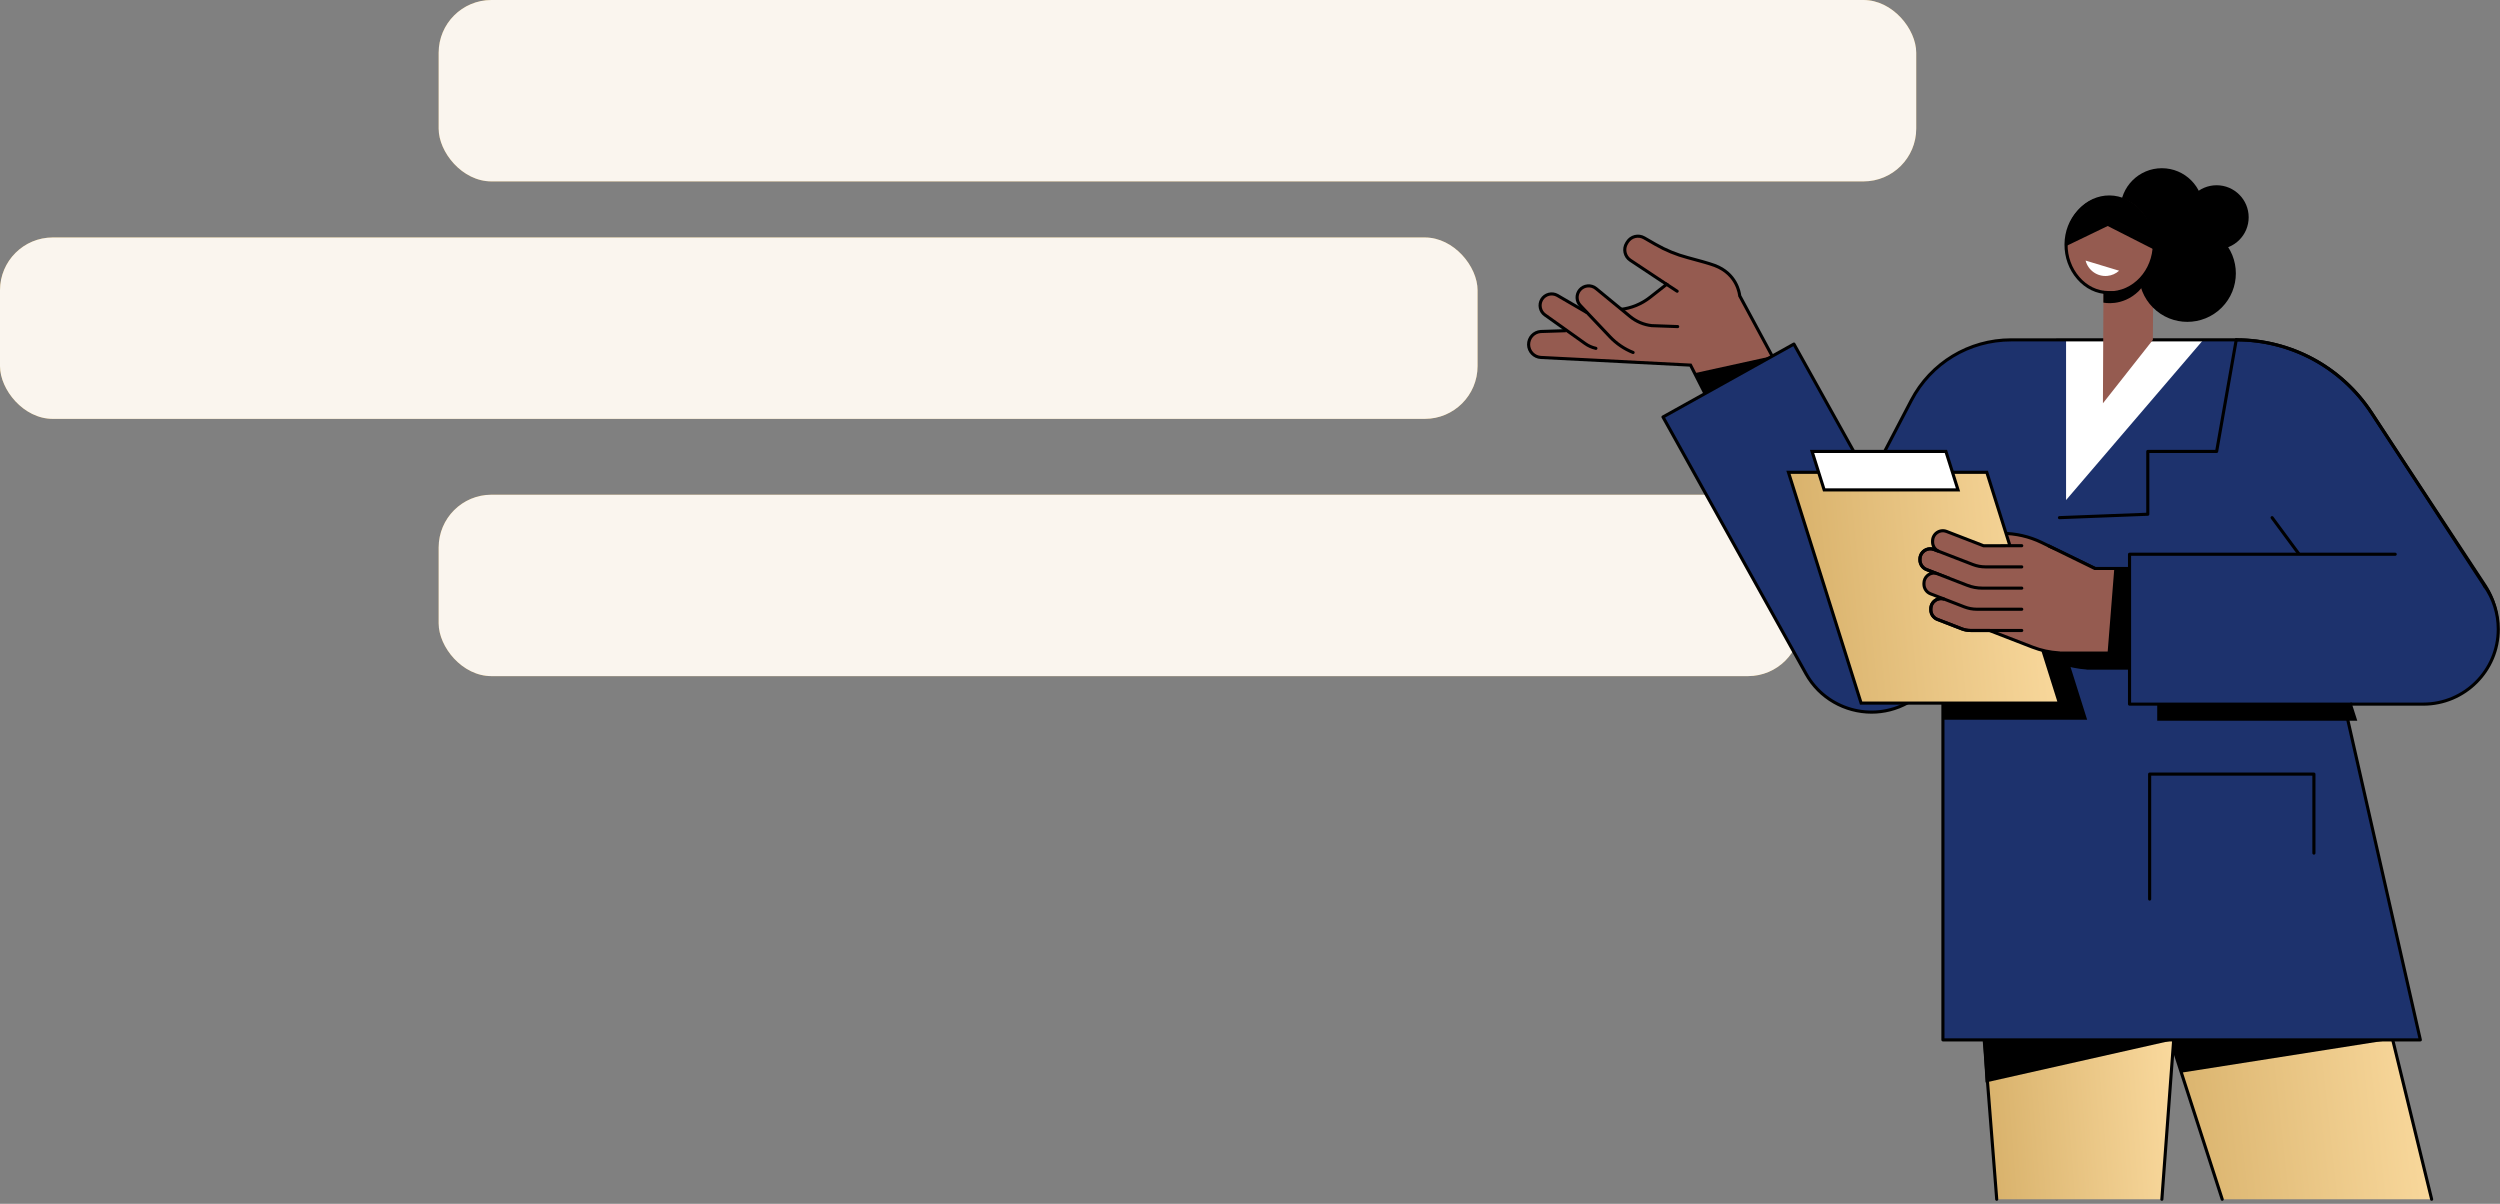 <svg width="758" height="365" viewBox="0 0 758 365" fill="none" xmlns="http://www.w3.org/2000/svg">
<rect x="0" y="0" width="758" height="365" fill="#808080" stroke="none"/>
<rect x="133" y="150" width="413" height="55" rx="16" fill="#C79D51"/>
<rect x="133" y="150" width="413" height="55" rx="16" fill="white" fill-opacity="0.9"/>
<path d="M737.276 363.618H673.776L654.005 302.35H722.316L737.276 363.618Z" fill="url(#paint0_linear_703_57199)"/>
<path d="M673.777 364.091C673.825 364.091 673.873 364.083 673.921 364.068C674.17 363.988 674.306 363.722 674.226 363.473L654.654 302.823H721.946L736.817 363.73C736.879 363.984 737.135 364.138 737.388 364.077C737.642 364.015 737.797 363.76 737.735 363.506L722.776 302.238C722.724 302.027 722.535 301.878 722.317 301.878H654.005C653.855 301.878 653.713 301.95 653.623 302.072C653.534 302.194 653.509 302.352 653.556 302.495L673.327 363.763C673.391 363.963 673.577 364.091 673.777 364.091Z" fill="black"/>
<path d="M724.525 315.291L661.533 325.208L654.005 302.35H722.316L724.525 315.291Z" fill="black"/>
<path d="M655.477 363.618H605.407L600.595 302.35H660.027L655.477 363.618Z" fill="url(#paint1_linear_703_57199)"/>
<path d="M659.355 315.291L602.015 328.214L600.595 302.35H660.027L659.355 315.291Z" fill="black"/>
<path d="M605.407 364.091C605.419 364.091 605.431 364.09 605.444 364.089C605.704 364.069 605.898 363.842 605.878 363.581L601.106 302.823H659.518L655.006 363.583C654.987 363.843 655.182 364.07 655.442 364.089C655.708 364.111 655.929 363.913 655.948 363.653L660.498 302.386C660.507 302.255 660.462 302.126 660.373 302.029C660.284 301.933 660.158 301.878 660.027 301.878H600.595C600.463 301.878 600.338 301.933 600.248 302.03C600.159 302.126 600.114 302.256 600.124 302.388L604.936 363.655C604.955 363.903 605.163 364.091 605.407 364.091Z" fill="black"/>
<path d="M753.422 177.46L719.005 125.124C709.936 111.332 694.536 103.03 678.03 103.034L609.775 103.047C597.062 103.05 585.403 110.114 579.516 121.382L547.84 182.008C542.036 193.133 546.349 206.857 557.475 212.662C568.6 218.467 582.325 214.153 588.129 203.027L589.093 201.179V315.291H733.848L704.475 185.732L715.453 202.427C722.348 212.912 736.437 215.822 746.921 208.928C757.407 202.033 760.317 187.945 753.422 177.46Z" fill="#1D326D"/>
<path d="M626.43 151.621V103.027H668.052L626.43 151.621Z" fill="white"/>
<path d="M589.093 315.764H733.848C733.991 315.764 734.127 315.699 734.217 315.587C734.306 315.474 734.34 315.327 734.309 315.188L705.511 188.168L715.058 202.687C718.462 207.864 723.678 211.405 729.745 212.658C735.812 213.91 742.004 212.727 747.181 209.323C757.866 202.297 760.843 187.887 753.817 177.2L719.4 124.864C710.216 110.899 694.753 102.562 678.039 102.562C678.035 102.562 678.033 102.562 678.029 102.562L609.774 102.575C596.841 102.578 585.086 109.7 579.097 121.164L547.421 181.789C544.555 187.282 544 193.562 545.858 199.472C547.715 205.383 551.763 210.216 557.256 213.081C568.594 218.996 582.631 214.585 588.548 203.246L588.621 203.106V315.292C588.621 315.553 588.832 315.764 589.093 315.764ZM733.256 314.819H589.566V201.179C589.566 200.961 589.417 200.772 589.206 200.72C588.995 200.668 588.775 200.768 588.674 200.961L587.71 202.809C582.035 213.686 568.569 217.919 557.693 212.243C552.424 209.494 548.541 204.858 546.759 199.189C544.977 193.519 545.51 187.495 548.259 182.226L579.935 121.601C585.76 110.45 597.194 103.522 609.775 103.52L678.029 103.506C678.032 103.506 678.036 103.506 678.039 103.506C694.435 103.506 709.601 111.683 718.61 125.383L753.027 177.719C756.292 182.685 757.429 188.625 756.227 194.444C755.025 200.265 751.628 205.268 746.662 208.533C741.696 211.798 735.757 212.935 729.937 211.732C724.116 210.53 719.113 207.134 715.848 202.167L704.869 185.472C704.743 185.282 704.499 185.207 704.29 185.297C704.08 185.387 703.963 185.614 704.014 185.836L733.256 314.819Z" fill="black"/>
<path d="M588.819 180.329V218.223H632.821L627.79 202.243C627.806 202.247 627.821 202.25 627.836 202.254C628.048 202.306 628.259 202.357 628.472 202.405C628.592 202.431 628.713 202.456 628.834 202.481C630.09 202.743 631.363 202.915 632.646 202.992L632.674 203.047H647.408H654.067V218.528H714.726L702.557 180.329L588.819 180.329Z" fill="black"/>
<path d="M697.091 168.522C697.189 168.522 697.287 168.492 697.371 168.43C697.581 168.275 697.626 167.979 697.471 167.769L689.278 156.671C689.123 156.461 688.828 156.417 688.618 156.572C688.408 156.727 688.363 157.022 688.518 157.232L696.711 168.33C696.803 168.455 696.946 168.522 697.091 168.522Z" fill="black"/>
<path d="M624.428 157.424C624.434 157.424 624.44 157.424 624.447 157.424L651.229 156.387C651.482 156.378 651.683 156.169 651.683 155.915V137.349H672.083C672.312 137.349 672.509 137.185 672.548 136.959L678.495 103.115C678.54 102.859 678.368 102.613 678.111 102.568C677.855 102.525 677.61 102.695 677.564 102.952L671.686 136.404H651.211C650.95 136.404 650.738 136.616 650.738 136.877V155.461L624.41 156.48C624.15 156.49 623.946 156.709 623.957 156.97C623.966 157.225 624.175 157.424 624.428 157.424Z" fill="black"/>
<path d="M651.772 273.073C652.033 273.073 652.244 272.862 652.244 272.601V235.18H701.105V258.662C701.105 258.923 701.316 259.135 701.577 259.135C701.839 259.135 702.05 258.923 702.05 258.662V234.708C702.05 234.447 701.839 234.236 701.577 234.236H651.772C651.511 234.236 651.3 234.447 651.3 234.708V272.601C651.3 272.862 651.511 273.073 651.772 273.073Z" fill="black"/>
<path d="M543.359 119.34L527.48 89.695C527.48 89.695 527.05 83.156 519.884 80.484C518.223 79.865 514.694 78.892 511.706 78.105C508.309 77.21 505.046 75.868 501.999 74.118L498.507 72.113C496.752 71.105 494.514 71.66 493.434 73.372L493.204 73.737C492.109 75.472 492.599 77.763 494.308 78.897L505.32 86.209L500.272 90.165C497.685 92.193 494.584 93.46 491.318 93.824L478.153 95.555C475.965 95.843 474.325 97.701 474.311 99.908L474.309 100.284L467.16 100.513C465.058 100.648 463.434 102.413 463.473 104.519C463.511 106.587 465.142 108.274 467.209 108.38L512.251 110.688L522.787 130.359L543.359 119.34Z" fill="#955B50"/>
<path d="M544.5 150.661L545.855 123.749L530.213 94.607L509.809 105.381L532.559 150.06L544.5 150.661Z" fill="#955B50"/>
<path d="M544.5 150.661L545.855 123.749L537.38 107.96L513.768 113.154L532.559 150.06L544.5 150.661Z" fill="black"/>
<path d="M544.948 151.156L546.332 123.66L527.941 89.553C527.839 88.659 526.899 82.596 520.049 80.042C518.332 79.402 514.631 78.387 511.827 77.648C508.477 76.765 505.249 75.44 502.235 73.709L498.742 71.703C496.761 70.566 494.254 71.188 493.035 73.12L492.804 73.486C491.583 75.42 492.14 78.025 494.046 79.291L504.514 86.241L499.981 89.793C497.461 91.769 494.447 93 491.266 93.354L478.091 95.087C475.708 95.4 473.893 97.431 473.84 99.827L467.145 100.041C464.77 100.193 462.957 102.164 463.001 104.527C463.042 106.834 464.88 108.733 467.184 108.852L512.274 111.161L532.283 150.519L544.948 151.156ZM545.376 123.876L544.052 150.166L532.878 149.603L512.869 110.246L512.596 110.232L467.233 107.908C465.423 107.815 463.979 106.323 463.946 104.51C463.911 102.652 465.336 101.103 467.191 100.984L474.779 100.742L474.784 99.91C474.797 97.95 476.272 96.279 478.216 96.023L491.38 94.292C494.727 93.919 497.906 92.621 500.565 90.537L506.127 86.177L494.57 78.504C493.088 77.519 492.654 75.494 493.604 73.99L493.834 73.624C494.783 72.122 496.733 71.637 498.272 72.522L501.765 74.528C504.852 76.3 508.156 77.657 511.587 78.561C515.577 79.613 518.389 80.431 519.72 80.927C526.521 83.463 527.006 89.663 527.01 89.726L527.017 89.829L527.066 89.919L545.376 123.876Z" fill="black"/>
<path d="M504.626 99.162L500.815 98.735C498.393 98.464 496.101 97.495 494.219 95.946L483.911 87.467C482.428 86.247 480.241 86.444 479 87.909C477.818 89.303 477.904 91.371 479.196 92.663L489.768 103.231C490.622 104.085 491.639 104.759 492.758 105.213L498.788 107.659L504.626 99.162Z" fill="#955B50"/>
<path d="M494.578 97.69L490.749 97.899C488.315 98.032 485.895 97.455 483.782 96.239L472.214 89.58C470.55 88.623 468.426 89.178 467.444 90.828C466.509 92.398 466.935 94.423 468.424 95.484L480.597 104.159C481.58 104.86 482.695 105.357 483.874 105.619L490.225 107.035L494.578 97.69Z" fill="#955B50"/>
<path d="M483.875 106.092C484.091 106.092 484.286 105.943 484.335 105.722C484.392 105.468 484.232 105.216 483.977 105.159C482.853 104.908 481.808 104.442 480.871 103.774L468.698 95.099C467.42 94.188 467.047 92.418 467.851 91.07C468.695 89.651 470.548 89.164 471.979 89.99L480.841 95.14C481.067 95.27 481.355 95.195 481.486 94.969C481.618 94.744 481.541 94.454 481.316 94.324L472.452 89.172C470.574 88.09 468.147 88.726 467.039 90.586C465.986 92.354 466.475 94.675 468.15 95.868L480.323 104.544C481.363 105.285 482.523 105.802 483.771 106.08C483.806 106.088 483.84 106.092 483.875 106.092Z" fill="black"/>
<path d="M495.16 107.347C495.347 107.347 495.525 107.235 495.599 107.05C495.695 106.807 495.577 106.533 495.334 106.436C492.764 105.414 490.4 103.812 488.498 101.803L479.54 92.338C478.421 91.219 478.346 89.411 479.361 88.214C480.429 86.954 482.335 86.782 483.61 87.832L493.919 96.311C495.877 97.922 498.244 98.922 500.763 99.205L508.656 99.494C508.662 99.495 508.668 99.495 508.674 99.495C508.927 99.495 509.136 99.295 509.145 99.04C509.155 98.779 508.952 98.56 508.691 98.551L500.832 98.263C498.531 98.004 496.336 97.076 494.519 95.582L484.211 87.102C482.538 85.728 480.039 85.952 478.64 87.603C477.31 89.173 477.407 91.542 478.862 92.997L487.812 102.453C489.808 104.561 492.288 106.242 494.985 107.314C495.042 107.337 495.101 107.347 495.16 107.347Z" fill="black"/>
<path d="M508.512 88.772C508.666 88.772 508.817 88.696 508.908 88.558C509.051 88.339 508.99 88.047 508.771 87.904L505.414 85.708C505.197 85.566 504.904 85.627 504.76 85.845C504.617 86.063 504.679 86.356 504.897 86.499L508.254 88.695C508.334 88.747 508.424 88.772 508.512 88.772Z" fill="black"/>
<path d="M547.568 204.257L504.217 126.433L543.916 104.319L587.267 182.143C593.373 193.106 589.437 206.943 578.474 213.05C567.512 219.157 553.675 215.22 547.568 204.257Z" fill="#1D326D"/>
<path d="M567.457 216.39C571.274 216.39 575.14 215.448 578.705 213.463C584.117 210.448 588.031 205.506 589.726 199.547C591.422 193.588 590.695 187.326 587.681 181.914L544.329 104.089C544.202 103.861 543.913 103.78 543.687 103.906L503.988 126.02C503.76 126.148 503.678 126.435 503.805 126.663L547.156 204.487C551.394 212.096 559.31 216.39 567.457 216.39ZM543.734 104.962L586.855 182.373C589.747 187.565 590.444 193.572 588.818 199.288C587.192 205.005 583.437 209.745 578.245 212.637C567.528 218.608 553.951 214.745 547.981 204.028L504.86 126.616L543.734 104.962Z" fill="black"/>
<path d="M597.777 161.718H607.021C611.186 161.718 615.297 162.664 619.042 164.485L636.883 173.158H597.777C594.685 173.158 592.178 170.651 592.178 167.558V167.317C592.178 164.225 594.685 161.718 597.777 161.718Z" fill="#955B50"/>
<path d="M597.777 173.63H638.935L619.249 164.06C615.461 162.219 611.233 161.245 607.021 161.245H597.777C594.429 161.245 591.705 163.969 591.705 167.317V167.558C591.705 170.906 594.429 173.63 597.777 173.63ZM634.831 172.685H597.777C594.95 172.685 592.65 170.385 592.65 167.558V167.317C592.65 164.49 594.95 162.19 597.777 162.19H607.021C611.091 162.19 615.176 163.131 618.836 164.909L634.831 172.685Z" fill="black"/>
<path d="M624.428 213.188H564.289L542.259 143.198H602.397L624.428 213.188Z" fill="url(#paint2_linear_703_57199)"/>
<path d="M563.943 213.66H625.073L602.744 142.726H541.615L563.943 213.66ZM623.785 212.715H564.636L542.903 143.67H602.051L623.785 212.715Z" fill="black"/>
<path d="M593.669 148.532L590 136.877H549.417L553.086 148.532H593.669Z" fill="white"/>
<path d="M552.739 149.005H594.313L590.347 136.405H548.773L552.739 149.005ZM593.025 148.06H553.431L550.061 137.349H589.653L593.025 148.06Z" fill="black"/>
<path d="M601.421 165.479L590.186 161.13C588.152 160.343 585.962 161.843 585.962 164.024V164.327C585.962 165.609 586.75 166.759 587.945 167.222L598.255 171.213C599.459 171.679 600.739 171.918 602.031 171.918H613.875V165.478H601.421V165.479Z" fill="#955B50"/>
<path d="M596.417 177.373L587.568 173.948C585.534 173.161 583.344 174.662 583.344 176.843V177.146C583.344 178.428 584.132 179.578 585.327 180.04L595.637 184.032C596.841 184.498 598.121 184.737 599.413 184.737H620.314V178.297H601.362C599.671 178.297 597.994 177.984 596.417 177.373Z" fill="#955B50"/>
<path d="M598.154 171.159L586.385 166.607C584.334 165.814 582.124 167.328 582.124 169.528V169.772C582.124 171.066 582.92 172.227 584.126 172.693L596.469 177.467C597.929 178.032 599.482 178.322 601.048 178.322H620.315V171.882H602.027C600.702 171.882 599.389 171.637 598.154 171.159Z" fill="#955B50"/>
<path d="M599.419 184.72C598.11 184.72 596.812 184.478 595.592 184.006L589.642 181.703C587.612 180.917 585.425 182.415 585.425 184.593V184.907C585.425 186.187 586.212 187.335 587.405 187.797L594.812 190.665C595.658 190.992 596.558 191.161 597.467 191.161H620.314V184.72H599.419Z" fill="#955B50"/>
<path d="M620.904 183.062L600.158 175.033V189.98L616.283 196.223C619.337 197.405 622.584 198.012 625.86 198.012H633.478V183.065L620.904 183.062Z" fill="#955B50"/>
<path d="M614.487 165.46H607.305L624.282 198.012H635.141V172.358L626.069 168.063C622.449 166.349 618.493 165.46 614.487 165.46Z" fill="#955B50"/>
<path d="M658.301 198.012H630.462V172.358H658.301V198.012Z" fill="#955B50"/>
<path d="M639.016 198.012H658.301V172.358H641.052L639.016 198.012Z" fill="black"/>
<path d="M601.048 178.794H612.993C613.254 178.794 613.465 178.583 613.465 178.322C613.465 178.061 613.254 177.849 612.993 177.849H601.048C599.534 177.849 598.051 177.572 596.639 177.026L584.296 172.253C583.28 171.859 582.597 170.862 582.597 169.772V169.528C582.597 168.637 583.018 167.838 583.752 167.335C584.487 166.831 585.384 166.726 586.215 167.048L597.983 171.6C599.278 172.1 600.639 172.354 602.026 172.354H612.993C613.254 172.354 613.466 172.143 613.466 171.882C613.466 171.621 613.254 171.409 612.993 171.409H602.026C600.756 171.409 599.51 171.177 598.324 170.718L586.555 166.166C585.447 165.737 584.199 165.882 583.218 166.555C582.237 167.227 581.652 168.339 581.652 169.528V169.772C581.652 171.25 582.578 172.6 583.955 173.133L596.298 177.907C597.819 178.495 599.417 178.794 601.048 178.794Z" fill="black"/>
<path d="M597.467 191.633H612.993C613.254 191.633 613.466 191.422 613.466 191.161C613.466 190.9 613.254 190.688 612.993 190.688H597.467C596.614 190.688 595.778 190.532 594.982 190.224L587.576 187.357C586.572 186.968 585.898 185.983 585.898 184.907V184.593C585.898 183.713 586.314 182.924 587.039 182.427C587.765 181.929 588.652 181.826 589.472 182.144L595.421 184.446C596.701 184.942 598.046 185.193 599.419 185.193H612.993C613.254 185.193 613.466 184.982 613.466 184.721C613.466 184.459 613.254 184.248 612.993 184.248H599.419C598.163 184.248 596.933 184.019 595.762 183.565L589.813 181.263C588.713 180.838 587.478 180.982 586.505 181.647C585.533 182.313 584.953 183.414 584.953 184.593V184.908C584.953 186.371 585.87 187.709 587.234 188.238L594.641 191.105C595.546 191.455 596.497 191.633 597.467 191.633Z" fill="black"/>
<path d="M623.998 198.484H658.773V171.886L635.25 171.885L621.431 165.121C621.195 165.006 620.914 165.103 620.799 165.337C620.684 165.572 620.781 165.854 621.015 165.969L635.031 172.83L657.829 172.83V197.54H624.567L624.546 197.502L624.282 197.486C621.584 197.322 618.95 196.749 616.453 195.782L603.296 190.689H597.466C596.613 190.689 595.777 190.533 594.982 190.225L587.575 187.356C586.572 186.968 585.897 185.984 585.897 184.907V184.593C585.897 183.734 586.298 182.956 586.996 182.459C587.696 181.96 588.562 181.834 589.376 182.114L589.701 181.227L585.497 179.599C584.492 179.21 583.816 178.224 583.816 177.146V176.843C583.816 176.059 584.144 175.349 584.738 174.844C585.332 174.341 586.105 174.124 586.866 174.248L591.385 174.994L584.296 172.253C583.28 171.859 582.597 170.863 582.597 169.772V169.528C582.597 168.637 583.018 167.838 583.753 167.334C584.487 166.831 585.385 166.726 586.215 167.048L587.646 167.602L588.008 166.729C587.051 166.308 586.434 165.365 586.434 164.328V164.025C586.434 163.143 586.851 162.352 587.578 161.854C588.305 161.356 589.194 161.251 590.015 161.57L601.333 165.951H608.087L608.078 165.932H612.993C613.254 165.932 613.465 165.721 613.465 165.46C613.465 165.199 613.254 164.988 612.993 164.988H606.532L606.542 165.006H601.509L590.356 160.689C589.255 160.263 588.017 160.407 587.044 161.074C586.07 161.742 585.489 162.844 585.489 164.024V164.327C585.489 164.915 585.635 165.48 585.898 165.981C584.974 165.813 584.008 166.013 583.218 166.555C582.237 167.227 581.652 168.338 581.652 169.527V169.772C581.652 171.249 582.578 172.6 583.955 173.133L585.046 173.555C584.717 173.696 584.407 173.886 584.127 174.124C583.329 174.801 582.872 175.791 582.872 176.842V177.145C582.872 178.611 583.79 179.951 585.156 180.48L587.206 181.273C586.943 181.379 586.688 181.518 586.448 181.689C585.498 182.367 584.953 183.425 584.953 184.592V184.907C584.953 186.371 585.87 187.709 587.234 188.237L594.641 191.105C595.546 191.455 596.497 191.633 597.467 191.633H603.12L616.112 196.663C618.618 197.633 621.257 198.221 623.96 198.411L623.998 198.484Z" fill="black"/>
<path d="M734.758 213.492H645.675V168.05H734.758C747.307 168.05 757.48 178.222 757.48 190.771C757.48 203.32 747.307 213.492 734.758 213.492Z" fill="#1D326D"/>
<path d="M712.867 213.965H734.758C747.548 213.965 757.952 203.56 757.952 190.771C757.952 185.906 756.462 181.248 753.643 177.302C753.491 177.09 753.196 177.041 752.984 177.193C752.772 177.344 752.722 177.639 752.874 177.851C755.578 181.636 757.007 186.103 757.007 190.771C757.007 203.039 747.026 213.02 734.758 213.02H712.867C712.606 213.02 712.395 213.231 712.395 213.492C712.395 213.753 712.606 213.965 712.867 213.965Z" fill="black"/>
<path d="M645.675 213.965H712.867C713.128 213.965 713.339 213.754 713.339 213.492C713.339 213.231 713.128 213.02 712.867 213.02H646.147V168.522H726.228C726.489 168.522 726.7 168.311 726.7 168.05C726.7 167.789 726.489 167.577 726.228 167.577H645.675C645.413 167.577 645.202 167.788 645.202 168.05V213.492C645.202 213.753 645.413 213.965 645.675 213.965Z" fill="black"/>
<path d="M753.423 178.282C753.511 178.282 753.601 178.257 753.68 178.205C753.899 178.062 753.96 177.769 753.817 177.551L719.4 124.865C710.216 110.899 694.753 102.561 678.039 102.561C677.773 102.573 677.557 102.769 677.557 103.034C677.557 103.295 677.769 103.506 678.029 103.506C678.032 103.506 678.036 103.506 678.039 103.506C694.435 103.506 709.601 111.684 718.61 125.383L753.027 178.068C753.117 178.207 753.269 178.282 753.423 178.282Z" fill="black"/>
<path d="M652.747 103.06L652.974 73.955L637.833 73.837L637.606 122.281L652.747 103.06Z" fill="#955B50"/>
<path d="M652.801 93.281C647.057 87.537 647.057 78.224 652.801 72.48C658.545 66.736 667.858 66.736 673.603 72.48C679.347 78.224 679.347 87.537 673.603 93.281C667.858 99.025 658.545 99.025 652.801 93.281Z" fill="black"/>
<path d="M655.477 76.149C648.532 76.149 642.902 70.519 642.902 63.575C642.902 56.63 648.532 51 655.477 51C662.422 51 668.052 56.63 668.052 63.575C668.052 70.519 662.422 76.149 655.477 76.149Z" fill="black"/>
<path d="M672.082 75.601C666.716 75.601 662.366 71.251 662.366 65.885C662.366 60.518 666.716 56.168 672.082 56.168C677.449 56.168 681.799 60.518 681.799 65.885C681.799 71.251 677.449 75.601 672.082 75.601Z" fill="black"/>
<path d="M648.388 88.33C652.495 84.394 652.974 73.955 652.974 73.955L637.833 73.837L637.748 91.75C637.748 91.75 643.419 93.092 648.388 88.33Z" fill="black"/>
<path d="M639.46 88.331C632.195 88.275 626.356 81.778 626.418 73.821C626.48 65.864 632.42 59.459 639.685 59.516C646.95 59.572 652.79 66.069 652.727 74.026C652.665 81.983 646.725 88.388 639.46 88.331Z" fill="#955B50"/>
<path d="M642.519 82.08C641.56 82.945 640.33 83.525 638.945 83.654C635.859 83.944 633.095 81.919 632.352 79.007L642.519 82.08Z" fill="white"/>
<path d="M641.067 89.231C641.785 89.231 642.508 89.176 643.212 88.943C643.459 88.86 643.594 88.593 643.512 88.346C643.429 88.098 643.162 87.965 642.915 88.046C642.05 88.333 641.115 88.3 640.123 88.265C639.826 88.254 639.527 88.243 639.225 88.241C635.936 88.216 632.832 86.71 630.484 84.001C628.143 81.298 626.869 77.781 626.898 74.097C626.926 70.439 628.252 67.013 630.63 64.449C632.975 61.92 636.068 60.531 639.346 60.531C639.377 60.531 639.407 60.531 639.437 60.532C645.84 60.581 651.116 65.893 651.71 72.888C651.732 73.148 651.955 73.344 652.221 73.318C652.48 73.296 652.673 73.068 652.651 72.808C652.016 65.324 646.338 59.641 639.444 59.587C635.864 59.535 632.486 61.057 629.937 63.806C627.398 66.544 625.983 70.195 625.953 74.089C625.923 78.003 627.278 81.743 629.77 84.619C632.298 87.536 635.653 89.158 639.217 89.186C639.51 89.188 639.801 89.198 640.089 89.209C640.413 89.22 640.74 89.231 641.067 89.231Z" fill="black"/>
<path d="M639.055 68.526L626.473 74.6C626.45 74.233 626.427 73.865 626.43 73.491C626.492 65.573 632.403 59.2 639.632 59.256C646.862 59.312 653.134 66.097 653.072 74.015C653.068 74.552 653.032 75.08 652.976 75.601L639.055 68.526Z" fill="black"/>
<rect x="133" width="448" height="55" rx="16" fill="#C79D51"/>
<rect x="133" width="448" height="55" rx="16" fill="white" fill-opacity="0.9"/>
<rect y="72" width="448" height="55" rx="16" fill="#C79D51"/>
<rect y="72" width="448" height="55" rx="16" fill="white" fill-opacity="0.9"/>
<defs>
<linearGradient id="paint0_linear_703_57199" x1="619.972" y1="395.809" x2="749.055" y2="381.698" gradientUnits="userSpaceOnUse">
<stop stop-color="#C79D51"/>
<stop offset="1" stop-color="#FCDCA1"/>
</linearGradient>
<linearGradient id="paint1_linear_703_57199" x1="576.306" y1="395.809" x2="668.97" y2="388.58" gradientUnits="userSpaceOnUse">
<stop stop-color="#C79D51"/>
<stop offset="1" stop-color="#FCDCA1"/>
</linearGradient>
<linearGradient id="paint2_linear_703_57199" x1="508.676" y1="249.962" x2="636.434" y2="237.898" gradientUnits="userSpaceOnUse">
<stop stop-color="#C79D51"/>
<stop offset="1" stop-color="#FCDCA1"/>
</linearGradient>
</defs>
</svg>
